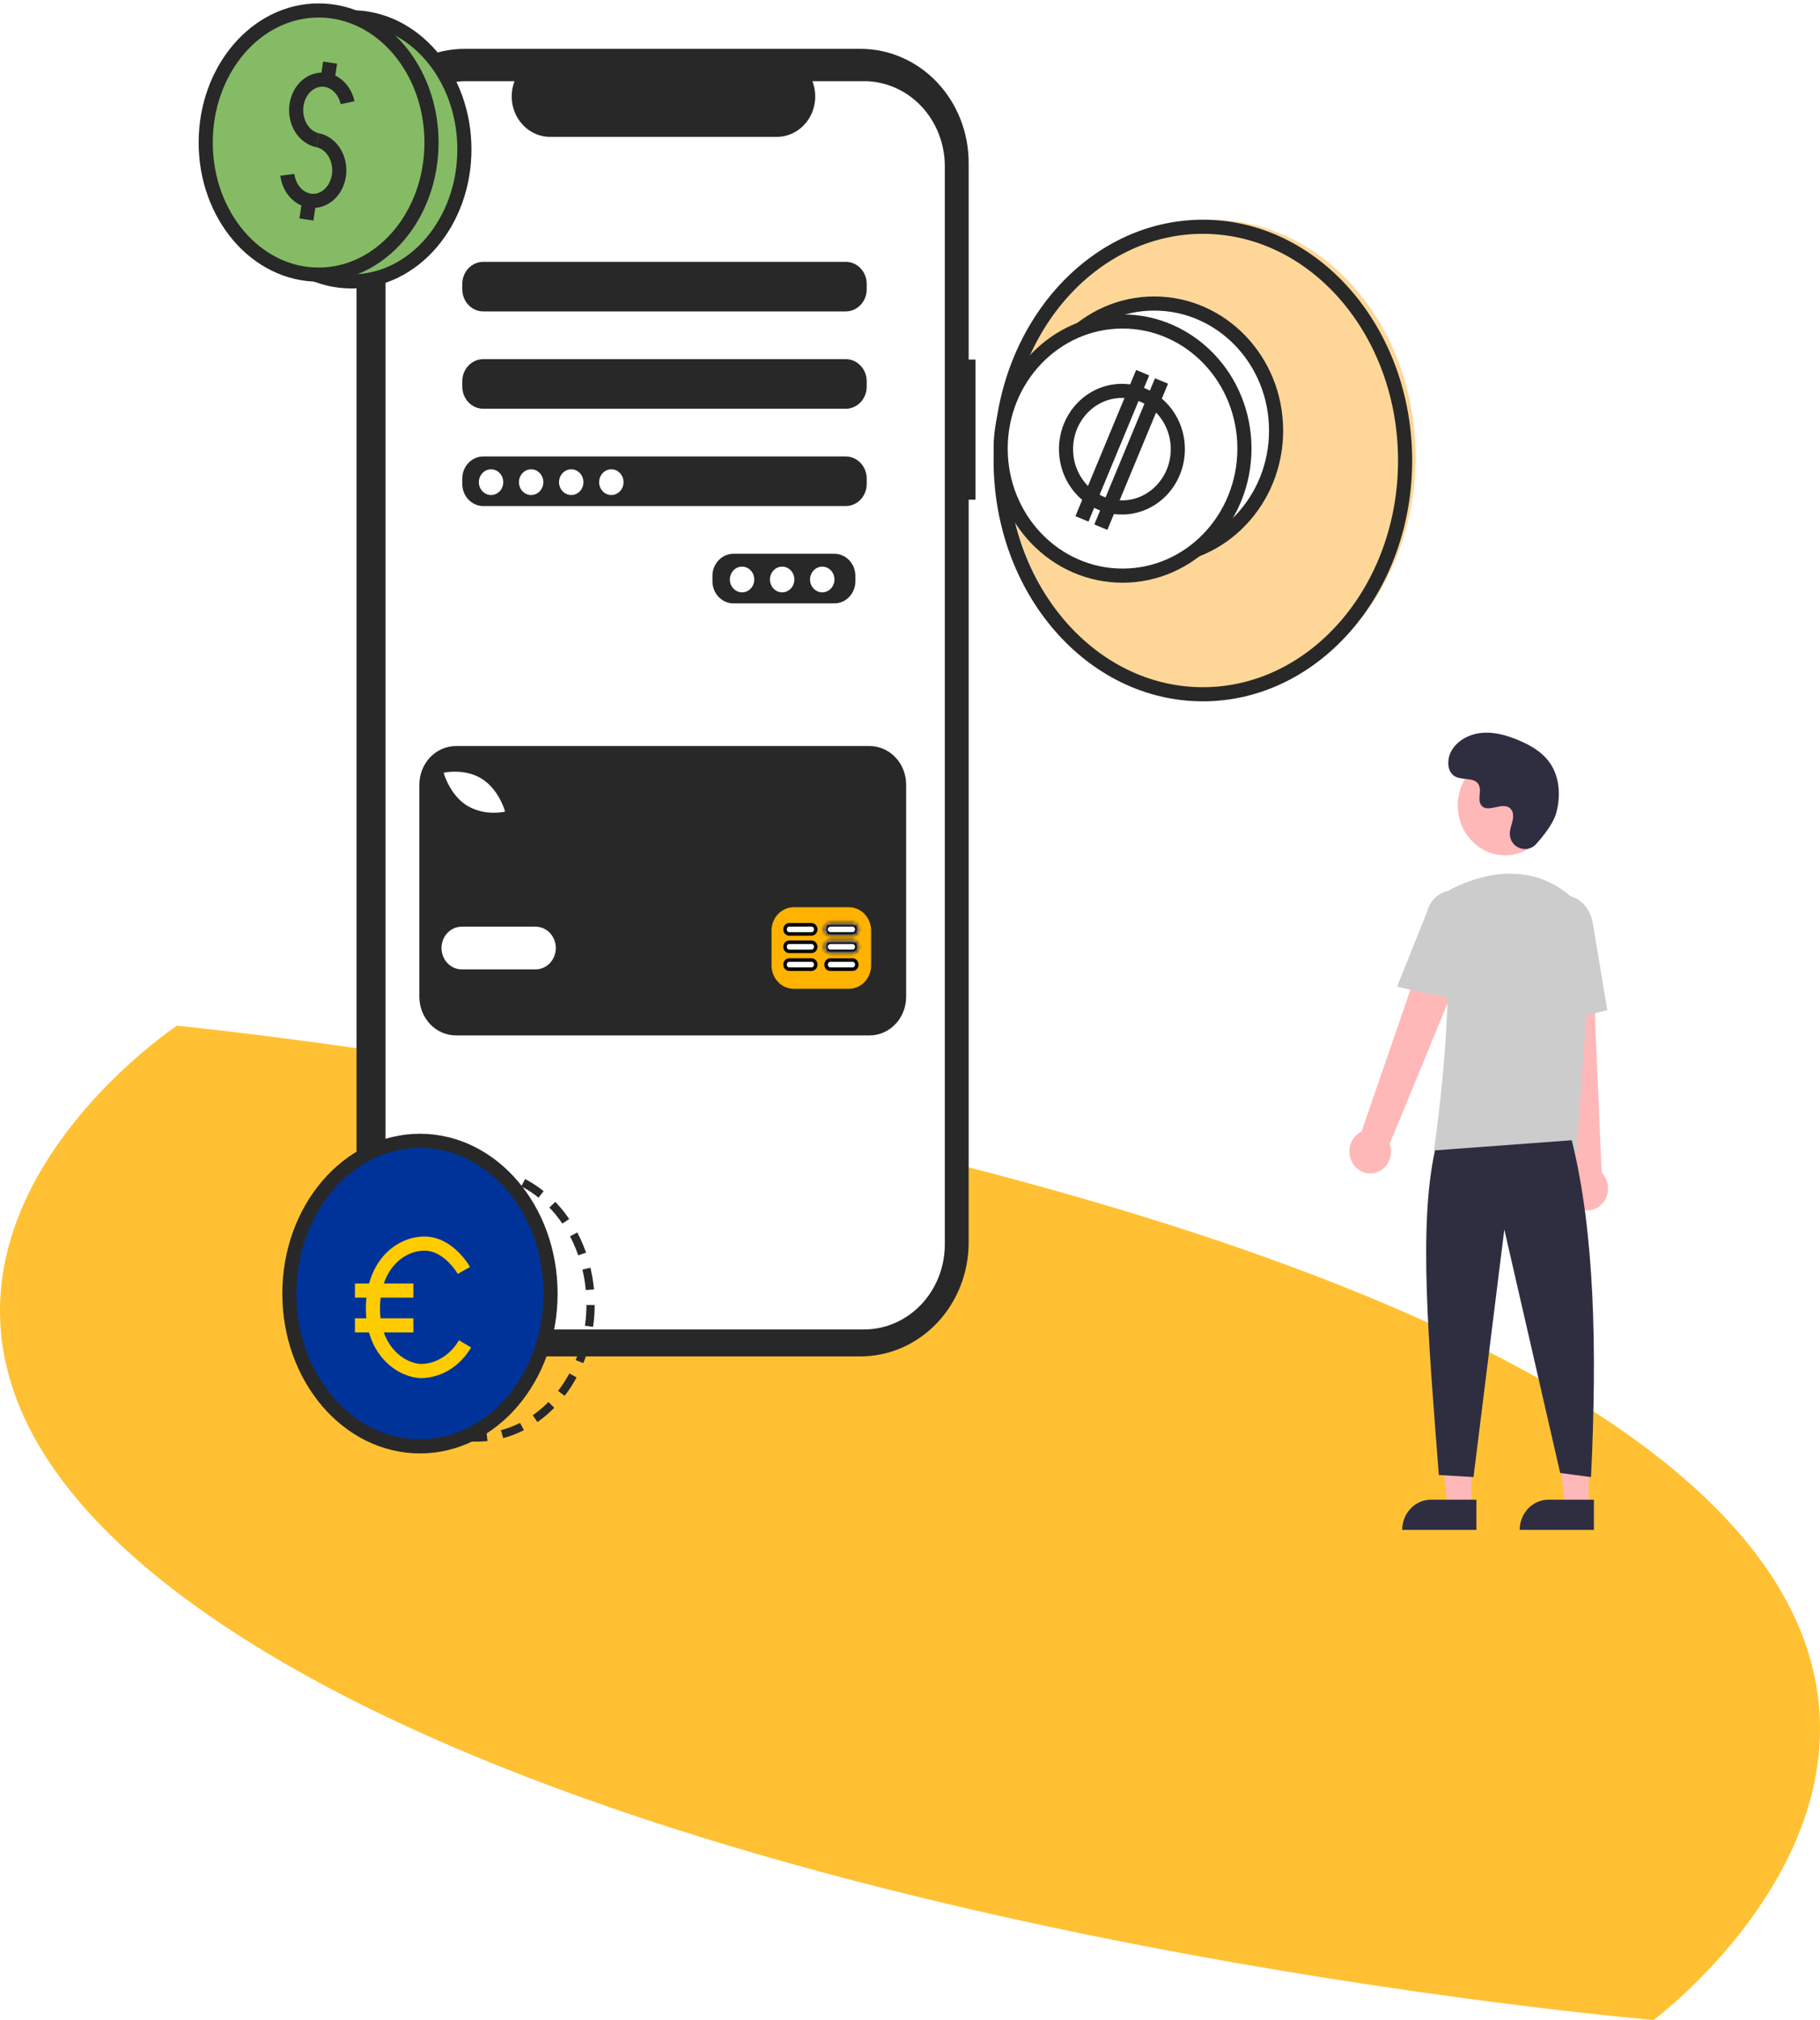 <svg width="522" height="579" viewBox="0 0 522 579" fill="none" xmlns="http://www.w3.org/2000/svg">
<path d="M50.757 294C50.757 294 -71.221 374.748 63.007 465.163C197.235 555.579 474.266 579 474.266 579C474.266 579 589.419 493.623 462.016 407.837C334.613 322.051 50.757 294 50.757 294Z" fill="#FFB200" fill-opacity="0.8"/>
<path d="M279.778 103.064H277.822V46.651C277.822 37.991 274.554 29.686 268.738 23.563C262.921 17.44 255.032 14 246.806 14H133.268C129.195 14 125.162 14.845 121.399 16.485C117.636 18.126 114.216 20.531 111.336 23.563C108.456 26.595 106.171 30.194 104.613 34.156C103.054 38.117 102.252 42.363 102.252 46.651V356.14C102.252 360.428 103.054 364.673 104.613 368.635C106.171 372.596 108.456 376.196 111.336 379.227C114.216 382.259 117.636 384.664 121.399 386.305C125.162 387.946 129.195 388.791 133.268 388.791H246.806C250.879 388.791 254.912 387.946 258.675 386.305C262.438 384.664 265.857 382.259 268.738 379.228C271.618 376.196 273.902 372.596 275.461 368.635C277.02 364.674 277.822 360.428 277.822 356.14V143.22H279.778V103.064Z" fill="#282828"/>
<path d="M247.823 23.267H233.003C233.685 25.026 233.945 26.934 233.761 28.824C233.576 30.714 232.954 32.527 231.947 34.104C230.94 35.68 229.581 36.972 227.988 37.865C226.396 38.759 224.619 39.226 222.814 39.226H157.77C155.966 39.226 154.189 38.759 152.596 37.865C151.003 36.972 149.644 35.68 148.637 34.104C147.631 32.527 147.008 30.714 146.824 28.824C146.64 26.934 146.9 25.026 147.581 23.267H133.739C127.596 23.267 121.704 25.836 117.361 30.408C113.017 34.981 110.576 41.183 110.576 47.65V356.685C110.576 359.887 111.176 363.058 112.34 366.016C113.504 368.975 115.21 371.662 117.361 373.927C119.511 376.191 122.065 377.987 124.875 379.212C127.685 380.438 130.697 381.068 133.739 381.068H247.823C253.967 381.068 259.858 378.499 264.202 373.927C268.546 369.354 270.986 363.152 270.986 356.685V47.65C270.986 44.448 270.387 41.277 269.223 38.319C268.059 35.361 266.353 32.673 264.202 30.409C262.051 28.144 259.498 26.348 256.687 25.123C253.877 23.898 250.865 23.267 247.823 23.267ZM245.333 166.63C245.329 168.304 244.695 169.907 243.571 171.091C242.447 172.274 240.924 172.941 239.334 172.946H210.336C208.746 172.941 207.223 172.274 206.099 171.091C204.974 169.907 204.341 168.304 204.336 166.63V165.051C204.341 163.378 204.974 161.774 206.099 160.591C207.223 159.407 208.746 158.74 210.336 158.736H239.334C240.924 158.74 242.447 159.407 243.571 160.591C244.695 161.774 245.329 163.378 245.333 165.051V166.63ZM248.583 138.736C248.579 140.409 247.945 142.013 246.821 143.196C245.697 144.38 244.173 145.047 242.584 145.051H138.59C137.001 145.047 135.477 144.38 134.353 143.196C133.229 142.013 132.595 140.409 132.591 138.736V137.157C132.595 135.483 133.229 133.88 134.353 132.696C135.477 131.513 137.001 130.846 138.59 130.841H242.584C244.173 130.846 245.697 131.513 246.821 132.696C247.945 133.88 248.579 135.483 248.583 137.157V138.736ZM248.583 110.841C248.579 112.515 247.945 114.118 246.821 115.302C245.697 116.485 244.173 117.152 242.584 117.157H138.59C137.001 117.152 135.477 116.485 134.353 115.302C133.229 114.118 132.595 112.515 132.591 110.841V109.262C132.595 107.589 133.229 105.985 134.353 104.802C135.477 103.618 137.001 102.951 138.59 102.947H242.584C244.173 102.951 245.697 103.618 246.821 104.802C247.945 105.985 248.579 107.589 248.583 109.262V110.841ZM248.583 82.947C248.579 84.62 247.945 86.224 246.821 87.407C245.697 88.591 244.173 89.258 242.584 89.263H138.59C137.001 89.258 135.477 88.591 134.353 87.407C133.229 86.224 132.595 84.62 132.591 82.947V81.368C132.595 79.694 133.229 78.091 134.353 76.907C135.477 75.724 137.001 75.057 138.59 75.052H242.584C244.173 75.057 245.697 75.724 246.821 76.907C247.945 78.091 248.579 79.694 248.583 81.368V82.947Z" fill="white"/>
<path d="M140.84 141.894C142.773 141.894 144.34 140.244 144.34 138.209C144.34 136.175 142.773 134.525 140.84 134.525C138.907 134.525 137.34 136.175 137.34 138.209C137.34 140.244 138.907 141.894 140.84 141.894Z" fill="white"/>
<path d="M152.34 141.894C154.272 141.894 155.839 140.244 155.839 138.209C155.839 136.175 154.272 134.525 152.34 134.525C150.407 134.525 148.84 136.175 148.84 138.209C148.84 140.244 150.407 141.894 152.34 141.894Z" fill="white"/>
<path d="M163.839 141.894C165.772 141.894 167.339 140.244 167.339 138.209C167.339 136.175 165.772 134.525 163.839 134.525C161.906 134.525 160.339 136.175 160.339 138.209C160.339 140.244 161.906 141.894 163.839 141.894Z" fill="white"/>
<path d="M175.338 141.894C177.271 141.894 178.838 140.244 178.838 138.209C178.838 136.175 177.271 134.525 175.338 134.525C173.405 134.525 171.838 136.175 171.838 138.209C171.838 140.244 173.405 141.894 175.338 141.894Z" fill="white"/>
<path d="M212.836 169.788C214.769 169.788 216.335 168.139 216.335 166.104C216.335 164.069 214.769 162.42 212.836 162.42C210.903 162.42 209.336 164.069 209.336 166.104C209.336 168.139 210.903 169.788 212.836 169.788Z" fill="white"/>
<path d="M224.335 169.788C226.268 169.788 227.835 168.139 227.835 166.104C227.835 164.069 226.268 162.42 224.335 162.42C222.402 162.42 220.835 164.069 220.835 166.104C220.835 168.139 222.402 169.788 224.335 169.788Z" fill="white"/>
<path d="M235.834 169.788C237.767 169.788 239.334 168.139 239.334 166.104C239.334 164.069 237.767 162.42 235.834 162.42C233.901 162.42 232.334 164.069 232.334 166.104C232.334 168.139 233.901 169.788 235.834 169.788Z" fill="white"/>
<rect x="219" y="258" width="34" height="27" fill="#FFB200"/>
<path d="M249.388 213.839H130.786C128 213.839 125.328 215.004 123.357 217.079C121.387 219.153 120.28 221.966 120.28 224.899V285.729C120.28 288.662 121.387 291.475 123.357 293.549C125.328 295.623 128 296.788 130.786 296.788H249.388C252.174 296.788 254.846 295.623 256.817 293.549C258.787 291.475 259.894 288.662 259.894 285.729V224.899C259.894 221.966 258.787 219.153 256.817 217.079C254.846 215.004 252.174 213.839 249.388 213.839H249.388ZM127.852 221.384C128.086 221.339 133.64 220.344 138.238 223.257C142.837 226.169 144.604 231.801 144.676 232.039L144.862 232.646L144.265 232.758C143.414 232.898 142.553 232.964 141.692 232.957C138.958 233.012 136.261 232.296 133.879 230.884C129.28 227.972 127.514 222.34 127.441 222.102L127.255 221.495L127.852 221.384ZM153.597 277.86H132.444C130.901 277.86 129.421 277.215 128.33 276.067C127.239 274.918 126.626 273.361 126.626 271.736C126.626 270.112 127.239 268.555 128.33 267.406C129.421 266.258 130.901 265.613 132.444 265.613H153.597C155.14 265.613 156.62 266.258 157.711 267.406C158.802 268.555 159.414 270.112 159.414 271.736C159.414 273.361 158.802 274.918 157.711 276.067C156.62 277.215 155.14 277.86 153.597 277.86ZM249.846 276.747C249.841 278.517 249.171 280.213 247.982 281.465C246.793 282.717 245.181 283.422 243.5 283.427H227.635C225.953 283.422 224.342 282.717 223.153 281.465C221.964 280.213 221.293 278.517 221.289 276.747V266.726C221.293 264.956 221.964 263.26 223.153 262.008C224.342 260.756 225.953 260.051 227.635 260.046H243.5C245.181 260.051 246.793 260.756 247.982 262.008C249.171 263.26 249.841 264.956 249.846 266.726L249.846 276.747Z" fill="#282828"/>
<path d="M226.371 275.182H232.75C233.064 275.182 233.371 275.313 233.602 275.556C233.833 275.799 233.967 276.135 233.967 276.49C233.967 276.845 233.833 277.18 233.602 277.424C233.371 277.666 233.064 277.798 232.75 277.798H226.371C226.057 277.798 225.75 277.666 225.519 277.424C225.288 277.18 225.154 276.845 225.154 276.49C225.154 276.135 225.288 275.799 225.519 275.556C225.75 275.313 226.057 275.182 226.371 275.182Z" fill="white" stroke="black"/>
<path d="M237.296 277.424L236.933 277.768L237.296 277.424C237.064 277.18 236.93 276.845 236.93 276.49C236.93 276.135 237.064 275.799 237.296 275.556C237.526 275.313 237.833 275.182 238.148 275.182H244.527C244.841 275.182 245.148 275.313 245.378 275.556C245.61 275.799 245.744 276.135 245.744 276.49C245.744 276.845 245.61 277.18 245.378 277.424C245.148 277.666 244.841 277.798 244.527 277.798H238.148C237.833 277.798 237.526 277.666 237.296 277.424Z" fill="white" stroke="black"/>
<path d="M226.37 270.078H232.749C233.063 270.078 233.37 270.21 233.601 270.452C233.832 270.696 233.966 271.031 233.966 271.386C233.966 271.741 233.832 272.077 233.601 272.32C233.37 272.563 233.063 272.694 232.749 272.694H226.37C226.056 272.694 225.749 272.563 225.518 272.32C225.287 272.077 225.153 271.741 225.153 271.386C225.153 271.031 225.287 270.696 225.518 270.452C225.749 270.21 226.056 270.078 226.37 270.078Z" fill="white" stroke="black"/>
<mask id="path-16-inside-1" fill="white">
<path d="M244.526 269.578H238.147C237.691 269.578 237.254 269.769 236.932 270.108C236.61 270.447 236.429 270.907 236.429 271.386C236.429 271.866 236.61 272.326 236.932 272.665C237.254 273.004 237.691 273.194 238.147 273.194H244.526C244.981 273.194 245.418 273.004 245.74 272.665C246.062 272.326 246.243 271.866 246.243 271.386C246.243 270.907 246.062 270.447 245.74 270.108C245.418 269.769 244.981 269.578 244.526 269.578H244.526Z"/>
</mask>
<path d="M244.526 269.578H238.147C237.691 269.578 237.254 269.769 236.932 270.108C236.61 270.447 236.429 270.907 236.429 271.386C236.429 271.866 236.61 272.326 236.932 272.665C237.254 273.004 237.691 273.194 238.147 273.194H244.526C244.981 273.194 245.418 273.004 245.74 272.665C246.062 272.326 246.243 271.866 246.243 271.386C246.243 270.907 246.062 270.447 245.74 270.108C245.418 269.769 244.981 269.578 244.526 269.578H244.526Z" fill="white"/>
<path d="M236.429 271.386H237.429H236.429ZM238.147 273.194V272.194V273.194ZM244.526 273.194V272.194V273.194ZM246.243 271.386H245.243H246.243ZM244.526 268.578H238.147V270.578H244.526V268.578ZM238.147 268.578C237.409 268.578 236.712 268.887 236.207 269.419L237.657 270.797C237.796 270.65 237.973 270.578 238.147 270.578V268.578ZM236.207 269.419C235.704 269.949 235.429 270.658 235.429 271.386H237.429C237.429 271.156 237.517 270.945 237.657 270.797L236.207 269.419ZM235.429 271.386C235.429 272.115 235.704 272.823 236.207 273.353L237.657 271.976C237.517 271.828 237.429 271.617 237.429 271.386H235.429ZM236.207 273.353C236.712 273.885 237.409 274.194 238.147 274.194V272.194C237.973 272.194 237.796 272.122 237.657 271.976L236.207 273.353ZM238.147 274.194H244.526V272.194H238.147V274.194ZM244.526 274.194C245.263 274.194 245.96 273.885 246.465 273.353L245.015 271.976C244.876 272.122 244.699 272.194 244.526 272.194V274.194ZM246.465 273.353C246.969 272.823 247.243 272.115 247.243 271.386H245.243C245.243 271.617 245.156 271.828 245.015 271.976L246.465 273.353ZM247.243 271.386C247.243 270.658 246.969 269.949 246.465 269.419L245.015 270.797C245.156 270.945 245.243 271.156 245.243 271.386H247.243ZM246.465 269.419C245.96 268.887 245.263 268.578 244.526 268.578V270.578C244.699 270.578 244.876 270.65 245.015 270.797L246.465 269.419ZM244.526 270.578H244.526V268.578H244.526V270.578Z" fill="black" mask="url(#path-16-inside-1)"/>
<path d="M226.37 265.078H232.749C233.063 265.078 233.37 265.21 233.601 265.452C233.832 265.696 233.966 266.031 233.966 266.386C233.966 266.741 233.832 267.077 233.601 267.32C233.37 267.563 233.063 267.694 232.749 267.694H226.37C226.056 267.694 225.749 267.563 225.518 267.32C225.287 267.077 225.153 266.741 225.153 266.386C225.153 266.031 225.287 265.696 225.518 265.452C225.749 265.21 226.056 265.078 226.37 265.078Z" fill="white" stroke="black"/>
<mask id="path-19-inside-2" fill="white">
<path d="M244.526 264.578H238.147C237.691 264.578 237.254 264.769 236.932 265.108C236.61 265.447 236.429 265.907 236.429 266.386C236.429 266.866 236.61 267.326 236.932 267.665C237.254 268.004 237.691 268.194 238.147 268.194H244.526C244.981 268.194 245.418 268.004 245.74 267.665C246.062 267.326 246.243 266.866 246.243 266.386C246.243 265.907 246.062 265.447 245.74 265.108C245.418 264.769 244.981 264.578 244.526 264.578H244.526Z"/>
</mask>
<path d="M244.526 264.578H238.147C237.691 264.578 237.254 264.769 236.932 265.108C236.61 265.447 236.429 265.907 236.429 266.386C236.429 266.866 236.61 267.326 236.932 267.665C237.254 268.004 237.691 268.194 238.147 268.194H244.526C244.981 268.194 245.418 268.004 245.74 267.665C246.062 267.326 246.243 266.866 246.243 266.386C246.243 265.907 246.062 265.447 245.74 265.108C245.418 264.769 244.981 264.578 244.526 264.578H244.526Z" fill="white"/>
<path d="M236.429 266.386H237.429H236.429ZM238.147 268.194V267.194V268.194ZM244.526 268.194V267.194V268.194ZM246.243 266.386H245.243H246.243ZM244.526 263.578H238.147V265.578H244.526V263.578ZM238.147 263.578C237.409 263.578 236.712 263.887 236.207 264.419L237.657 265.797C237.796 265.65 237.973 265.578 238.147 265.578V263.578ZM236.207 264.419C235.704 264.949 235.429 265.658 235.429 266.386H237.429C237.429 266.156 237.517 265.945 237.657 265.797L236.207 264.419ZM235.429 266.386C235.429 267.115 235.704 267.823 236.207 268.353L237.657 266.976C237.517 266.828 237.429 266.617 237.429 266.386H235.429ZM236.207 268.353C236.712 268.885 237.409 269.194 238.147 269.194V267.194C237.973 267.194 237.796 267.122 237.657 266.976L236.207 268.353ZM238.147 269.194H244.526V267.194H238.147V269.194ZM244.526 269.194C245.263 269.194 245.96 268.885 246.465 268.353L245.015 266.976C244.876 267.122 244.699 267.194 244.526 267.194V269.194ZM246.465 268.353C246.969 267.823 247.243 267.115 247.243 266.386H245.243C245.243 266.617 245.156 266.828 245.015 266.976L246.465 268.353ZM247.243 266.386C247.243 265.658 246.969 264.949 246.465 264.419L245.015 265.797C245.156 265.945 245.243 266.156 245.243 266.386H247.243ZM246.465 264.419C245.96 263.887 245.263 263.578 244.526 263.578V265.578C244.699 265.578 244.876 265.65 245.015 265.797L246.465 264.419ZM244.526 265.578H244.526V263.578H244.526V265.578Z" fill="black" mask="url(#path-19-inside-2)"/>
<path d="M422.003 431.905H415.23L412.008 404.402H422.004L422.003 431.905Z" fill="#FFB8B8"/>
<path d="M410.392 429.868H423.455V438.526H402.167C402.167 436.23 403.033 434.027 404.576 432.404C406.118 430.78 408.21 429.868 410.392 429.868Z" fill="#2F2E41"/>
<path d="M455.705 431.905H448.932L445.709 404.402H455.706L455.705 431.905Z" fill="#FFB8B8"/>
<path d="M444.094 429.868H457.157V438.526H435.869C435.869 436.23 436.735 434.027 438.278 432.404C439.82 430.78 441.912 429.868 444.094 429.868Z" fill="#2F2E41"/>
<path d="M388.024 333.548C387.537 332.792 387.213 331.933 387.075 331.032C386.938 330.13 386.989 329.207 387.227 328.329C387.464 327.45 387.882 326.637 388.45 325.947C389.019 325.257 389.724 324.706 390.516 324.334L413.542 257.527L424.872 264.036L398.582 327.879C399.088 329.322 399.073 330.91 398.541 332.342C398.009 333.774 396.996 334.951 395.695 335.65C394.394 336.349 392.894 336.521 391.48 336.133C390.067 335.746 388.837 334.826 388.024 333.548Z" fill="#FFB8B8"/>
<path d="M452.245 346.102C451.493 345.647 450.844 345.025 450.344 344.278C449.845 343.531 449.507 342.678 449.355 341.779C449.202 340.879 449.239 339.956 449.462 339.073C449.685 338.191 450.09 337.37 450.647 336.67L443.514 266L456.408 266.62L459.372 336.133C460.428 337.196 461.076 338.63 461.195 340.163C461.313 341.696 460.893 343.221 460.015 344.45C459.136 345.678 457.86 346.525 456.428 346.83C454.996 347.134 453.508 346.875 452.245 346.102V346.102Z" fill="#FFB8B8"/>
<path d="M431.676 245.153C439.17 245.153 445.245 238.757 445.245 230.868C445.245 222.979 439.17 216.583 431.676 216.583C424.181 216.583 418.106 222.979 418.106 230.868C418.106 238.757 424.181 245.153 431.676 245.153Z" fill="#FFB8B8"/>
<path d="M452.159 330.029H411.248L411.298 329.694C411.371 329.193 418.589 279.421 413.265 263.138C412.731 261.538 412.778 259.786 413.397 258.22C414.016 256.654 415.164 255.385 416.619 254.656H416.619C424.228 250.884 438.833 246.239 451.161 257.511C452.975 259.197 454.391 261.304 455.298 263.666C456.205 266.027 456.578 268.579 456.387 271.118L452.159 330.029Z" fill="#CCCCCC"/>
<path d="M419.106 286.776L400.688 282.843L409.321 261.306C409.838 259.22 411.119 257.435 412.884 256.342C414.65 255.25 416.755 254.939 418.737 255.477C420.72 256.016 422.419 257.361 423.461 259.217C424.503 261.072 424.804 263.287 424.297 265.376L419.106 286.776Z" fill="#CCCCCC"/>
<path d="M442.695 294.08L441.588 267.36C440.748 262.337 443.479 257.589 447.68 256.813C451.882 256.04 455.985 259.523 456.829 264.583L460.991 289.55L442.695 294.08Z" fill="#CCCCCC"/>
<path d="M450.798 326.83C457.38 353.221 458.098 386.776 456.323 423.376L447.483 422.213L431.46 352.421L422.621 423.376L412.676 422.795C409.705 384.391 406.812 351.423 411.571 329.738L450.798 326.83Z" fill="#2F2E41"/>
<path d="M440.617 241.908C438.086 244.746 433.384 243.223 433.054 239.345C433.028 239.043 433.03 238.74 433.06 238.44C433.23 236.722 434.173 235.162 433.947 233.349C433.896 232.897 433.736 232.467 433.483 232.099C431.466 229.255 426.73 233.371 424.826 230.796C423.659 229.218 425.031 226.733 424.135 224.968C422.953 222.64 419.451 223.789 417.255 222.513C414.811 221.095 414.957 217.148 416.566 214.747C418.528 211.82 421.967 210.258 425.363 210.033C428.76 209.808 432.133 210.774 435.304 212.075C438.907 213.553 442.48 215.596 444.697 218.931C447.393 222.986 447.653 228.439 446.304 233.181C445.484 236.066 442.684 239.59 440.617 241.908Z" fill="#2F2E41"/>
<path d="M100.813 80.669C118.696 80.669 133.194 63.719 133.194 42.811C133.194 21.903 118.696 4.953 100.813 4.953C82.929 4.953 68.431 21.903 68.431 42.811C68.431 63.719 82.929 80.669 100.813 80.669Z" fill="#85BB65" stroke="#282828" stroke-width="4.05" stroke-miterlimit="10"/>
<path d="M91.381 78.716C109.265 78.716 123.763 61.767 123.763 40.858C123.763 19.95 109.265 3 91.381 3C73.498 3 59 19.95 59 40.858C59 61.767 73.498 78.716 91.381 78.716Z" fill="#85BB65" stroke="#282828" stroke-width="4.05" stroke-miterlimit="10"/>
<path d="M91.123 40.201C89.797 39.927 88.559 39.239 87.539 38.211C86.519 37.183 85.756 35.852 85.328 34.36C84.901 32.867 84.826 31.267 85.111 29.728C85.396 28.19 86.031 26.769 86.948 25.617C87.866 24.465 89.032 23.623 90.325 23.181C91.617 22.738 92.987 22.712 94.291 23.103C95.596 23.495 96.785 24.29 97.735 25.406C98.685 26.522 99.36 27.916 99.689 29.443" stroke="#282828" stroke-width="4.05" stroke-miterlimit="10"/>
<path d="M91.123 40.201C92.48 40.481 93.745 41.194 94.779 42.261C95.812 43.327 96.573 44.707 96.979 46.247C97.384 47.788 97.418 49.429 97.076 50.99C96.735 52.552 96.031 53.973 95.043 55.096C94.055 56.22 92.821 57.003 91.477 57.359C90.132 57.715 88.73 57.631 87.424 57.114C86.118 56.598 84.96 55.671 84.076 54.434C83.192 53.197 82.618 51.699 82.416 50.104" stroke="#282828" stroke-width="4.05" stroke-miterlimit="10"/>
<path d="M93.761 24.025L94.678 17.958" stroke="#282828" stroke-width="4.05" stroke-miterlimit="10"/>
<path d="M87.885 62.92L88.802 56.853" stroke="#282828" stroke-width="4.05" stroke-miterlimit="10"/>
<path d="M347.5 199C379.809 199 406 168.555 406 131C406 93.445 379.809 63 347.5 63C315.191 63 289 93.445 289 131C289 168.555 315.191 199 347.5 199Z" fill="#FED798"/>
<path d="M345 199C377.033 199 403 169.003 403 132C403 94.997 377.033 65 345 65C312.967 65 287 94.997 287 132C287 169.003 312.967 199 345 199Z" stroke="#282828" stroke-width="4.05" stroke-miterlimit="10"/>
<path d="M331.041 159.853C350.348 159.853 366 143.544 366 123.427C366 103.309 350.348 87 331.041 87C311.733 87 296.081 103.309 296.081 123.427C296.081 143.544 311.733 159.853 331.041 159.853Z" fill="white" stroke="#282828" stroke-width="4.05" stroke-miterlimit="10"/>
<path d="M321.959 165C341.267 165 356.919 148.691 356.919 128.573C356.919 108.456 341.267 92.147 321.959 92.147C302.652 92.147 287 108.456 287 128.573C287 148.691 302.652 165 321.959 165Z" fill="white" stroke="#282828" stroke-width="4.05" stroke-miterlimit="10"/>
<path d="M321.784 145.452C330.638 145.452 337.815 137.973 337.815 128.748C337.815 119.523 330.638 112.044 321.784 112.044C312.93 112.044 305.752 119.523 305.752 128.748C305.752 137.973 312.93 145.452 321.784 145.452Z" stroke="#282828" stroke-width="4.05" stroke-miterlimit="10"/>
<path d="M327.729 106.822L310.317 148.728" stroke="#282828" stroke-width="4.05" stroke-miterlimit="10"/>
<path d="M333.139 109.2L315.735 151.106" stroke="#282828" stroke-width="4.05" stroke-miterlimit="10"/>
<path d="M150.068 339C157.669 342.978 163.684 350.199 166.882 359.189C170.08 368.178 170.221 378.256 167.275 387.363C164.329 396.469 158.519 403.916 151.033 408.182C143.547 412.447 134.95 413.208 127 410.309" stroke="#282828" stroke-width="2.36" stroke-miterlimit="10" stroke-dasharray="6.13 4.38"/>
<path d="M120.452 414.572C141.136 414.572 157.904 394.968 157.904 370.786C157.904 346.604 141.136 327 120.452 327C99.768 327 83 346.604 83 370.786C83 394.968 99.768 414.572 120.452 414.572Z" fill="#003399" stroke="#282828" stroke-width="4.05" stroke-miterlimit="10"/>
<g filter="url(#filter0_d)">
<path d="M133.047 360.148C133.047 360.148 128.73 352.458 121.745 352.458C114.76 352.458 106.963 358.593 106.963 371.088C106.963 383.584 115.492 388.985 120.94 388.985C123.391 388.929 125.797 388.196 127.959 386.844C130.121 385.492 131.979 383.561 133.379 381.208" stroke="#FFCC00" stroke-width="4.05" stroke-miterlimit="10"/>
</g>
<g filter="url(#filter1_d)">
<path d="M101.803 365.921H118.56" stroke="#FFCC00" stroke-width="4.05" stroke-miterlimit="10"/>
</g>
<g filter="url(#filter2_d)">
<path d="M101.803 375.893H118.56" stroke="#FFCC00" stroke-width="4.05" stroke-miterlimit="10"/>
</g>
<defs>
<filter id="filter0_d" x="100.938" y="350.433" width="38.182" height="48.577" filterUnits="userSpaceOnUse" color-interpolation-filters="sRGB">
<feFlood flood-opacity="0" result="BackgroundImageFix"/>
<feColorMatrix in="SourceAlpha" type="matrix" values="0 0 0 0 0 0 0 0 0 0 0 0 0 0 0 0 0 0 127 0"/>
<feOffset dy="4"/>
<feGaussianBlur stdDeviation="2"/>
<feColorMatrix type="matrix" values="0 0 0 0 0 0 0 0 0 0 0 0 0 0 0 0 0 0 0.25 0"/>
<feBlend mode="normal" in2="BackgroundImageFix" result="effect1_dropShadow"/>
<feBlend mode="normal" in="SourceGraphic" in2="effect1_dropShadow" result="shape"/>
</filter>
<filter id="filter1_d" x="97.803" y="363.896" width="24.756" height="12.05" filterUnits="userSpaceOnUse" color-interpolation-filters="sRGB">
<feFlood flood-opacity="0" result="BackgroundImageFix"/>
<feColorMatrix in="SourceAlpha" type="matrix" values="0 0 0 0 0 0 0 0 0 0 0 0 0 0 0 0 0 0 127 0"/>
<feOffset dy="4"/>
<feGaussianBlur stdDeviation="2"/>
<feColorMatrix type="matrix" values="0 0 0 0 0 0 0 0 0 0 0 0 0 0 0 0 0 0 0.25 0"/>
<feBlend mode="normal" in2="BackgroundImageFix" result="effect1_dropShadow"/>
<feBlend mode="normal" in="SourceGraphic" in2="effect1_dropShadow" result="shape"/>
</filter>
<filter id="filter2_d" x="97.803" y="373.868" width="24.756" height="12.05" filterUnits="userSpaceOnUse" color-interpolation-filters="sRGB">
<feFlood flood-opacity="0" result="BackgroundImageFix"/>
<feColorMatrix in="SourceAlpha" type="matrix" values="0 0 0 0 0 0 0 0 0 0 0 0 0 0 0 0 0 0 127 0"/>
<feOffset dy="4"/>
<feGaussianBlur stdDeviation="2"/>
<feColorMatrix type="matrix" values="0 0 0 0 0 0 0 0 0 0 0 0 0 0 0 0 0 0 0.25 0"/>
<feBlend mode="normal" in2="BackgroundImageFix" result="effect1_dropShadow"/>
<feBlend mode="normal" in="SourceGraphic" in2="effect1_dropShadow" result="shape"/>
</filter>
</defs>
</svg>
